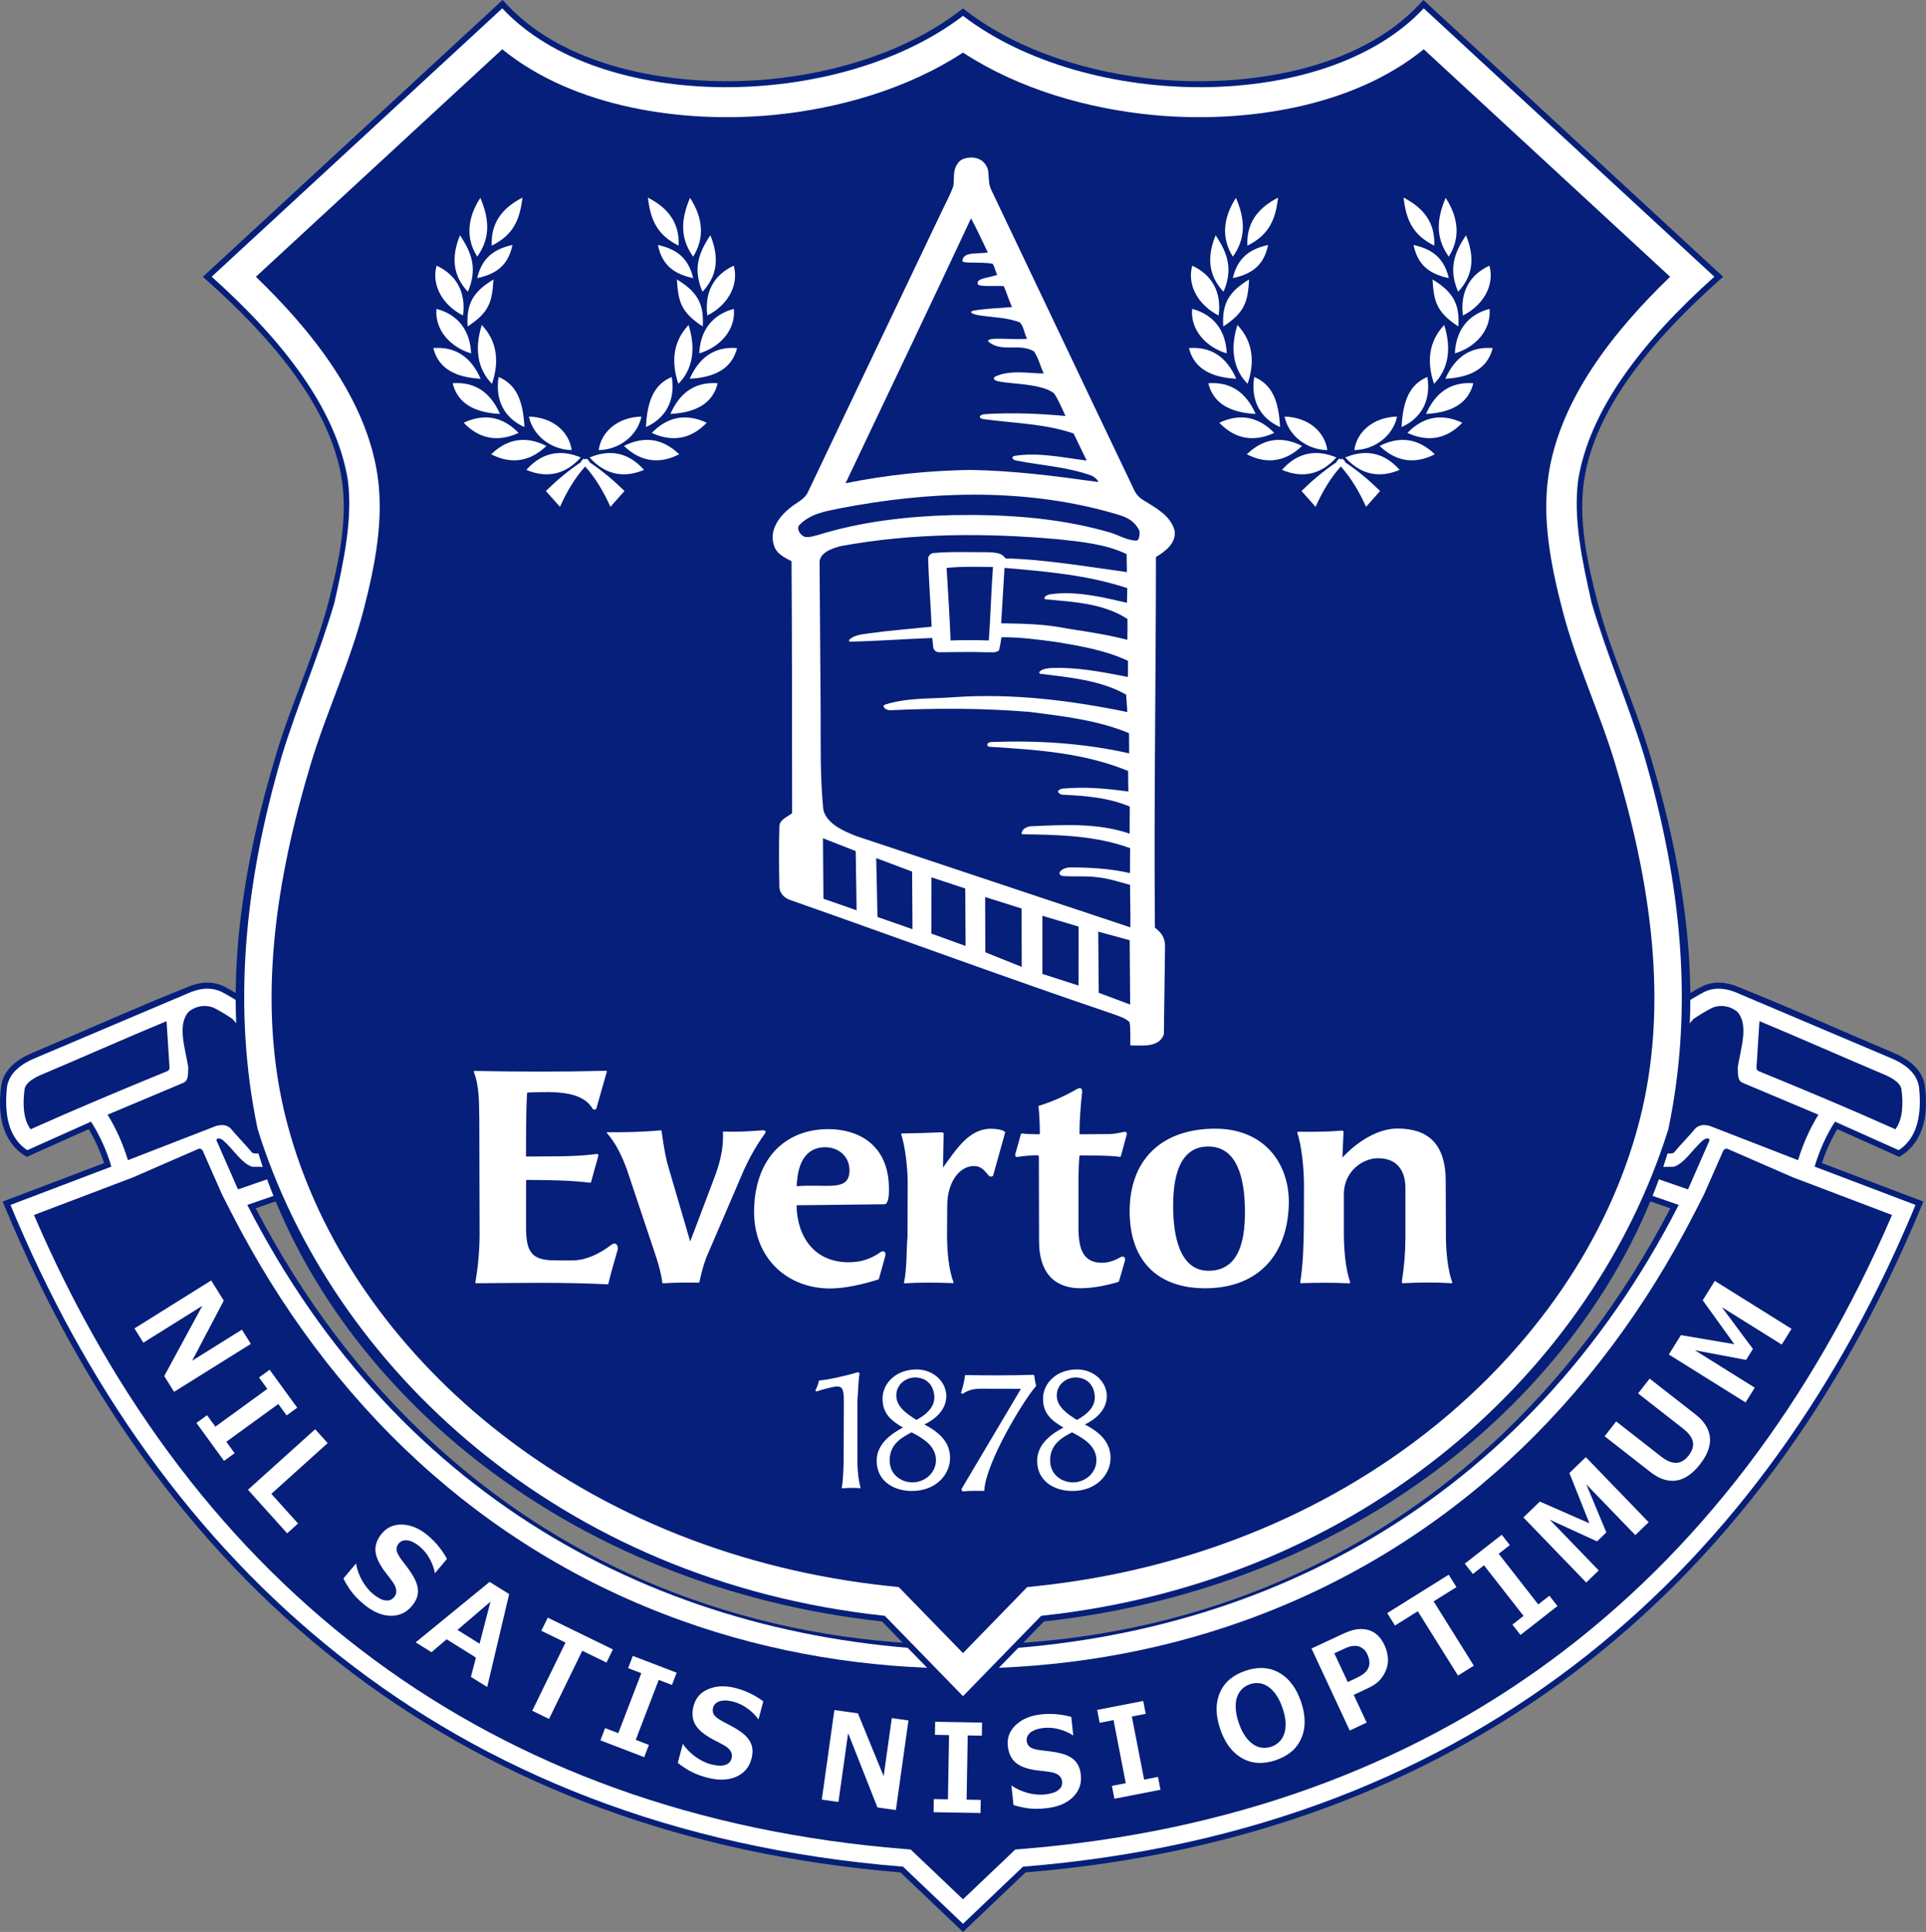 <?xml version="1.0" encoding="iso-8859-1"?>
<!-- Generator: Adobe Illustrator 16.0.0, SVG Export Plug-In . SVG Version: 6.00 Build 0)  -->
<!DOCTYPE svg PUBLIC "-//W3C//DTD SVG 1.1//EN" "http://www.w3.org/Graphics/SVG/1.1/DTD/svg11.dtd">
<svg version="1.1" id="Layer_1" xmlns="http://www.w3.org/2000/svg" xmlns:xlink="http://www.w3.org/1999/xlink" x="0px" y="0px"
	 width="461.649px" height="463.111px" viewBox="0 0 461.649 463.111" style="enable-background:new 0 0 461.649 463.111;"
	 xml:space="preserve">
<rect x="0" y="0" width="461.649" height="463.111" fill="#808080" stroke="none"/>
<g>
	<path style="fill-rule:evenodd;clip-rule:evenodd;fill:#051F7A;" d="M440.387,270.676c-1.528,2.568-2.749,5.289-3.681,8.129
		l24.303,9.23l-0.56,1.35c-38.883,93.771-111.854,151.03-214.631,159.455l-14.994,14.271l-14.994-14.271
		C113.055,440.415,40.083,383.155,1.2,289.385l-0.56-1.35l24.303-9.23c-0.931-2.84-2.152-5.561-3.68-8.129l-14.854,6.652L5.76,276.9
		c-5.545-3.656-6.276-10.374-5.501-16.457c0.523-4.105,3.956-6.561,7.511-8.063c12.545-5.305,24.966-10.906,37.621-15.949
		c2.779-1.107,5.731-1.291,8.439,0.103c1.904,0.98,3.762,2.111,5.521,3.335l0.127,0.089l0.105,0.114
		c12.16,13.197,11.973,27.493,13.851,44.204l0.126,1.128l-12.275,4.241c22.588,43.391,57.707,76.958,104.172,93.574
		c20.982,7.503,43.104,11.079,65.368,11.079s44.385-3.576,65.368-11.079c46.465-16.616,81.584-50.184,104.173-93.574l-12.275-4.241
		l0.127-1.128c1.878-16.711,1.69-31.007,13.851-44.204l0.104-0.114l0.128-0.089c1.758-1.224,3.616-2.354,5.521-3.335
		c2.708-1.394,5.66-1.21,8.438-0.103c12.655,5.043,25.076,10.645,37.622,15.949c3.555,1.503,6.987,3.958,7.51,8.063
		c0.775,6.083,0.044,12.801-5.501,16.457l-0.649,0.428L440.387,270.676L440.387,270.676z"/>
	<path style="fill-rule:evenodd;clip-rule:evenodd;fill:#FFFFFF;" d="M230.825,461.155l14.379-13.688
		c110.294-8.863,178.462-73.077,213.937-158.626l-24.184-9.186c1.132-3.841,2.743-7.441,4.875-10.781l15.277,6.842
		c3.799-2.505,5.701-7.214,4.875-15.095c-0.424-2.821-2.482-5.177-6.656-6.938c-12.531-5.312-25.062-10.625-37.594-15.938
		c-2.736-1.021-5.154-0.993-7.266,0.047c-1.764,0.947-3.644,2.043-5.359,3.237c-11.894,12.908-11.656,27.135-13.484,43.402
		l12.75,4.406c-36.732,71.799-101.441,105.148-171.55,106.875c-70.109-1.727-134.818-35.076-171.551-106.875l12.75-4.406
		c-1.828-16.268-1.591-30.494-13.484-43.402c-1.716-1.194-3.596-2.29-5.359-3.237c-2.111-1.04-4.53-1.068-7.266-0.047
		c-12.531,5.312-25.062,10.625-37.594,15.938c-4.173,1.761-6.232,4.116-6.656,6.938c-0.826,7.881,1.076,12.59,4.875,15.095
		l15.277-6.842c2.132,3.34,3.743,6.94,4.875,10.781l-24.184,9.186c35.474,85.549,103.642,149.763,213.936,158.626L230.825,461.155
		L230.825,461.155z"/>
	<path style="fill-rule:evenodd;clip-rule:evenodd;fill:#051F7A;" d="M405.923,244.256c-9.871,10.962-10.367,23.562-11.718,37.262
		c3.467,1.198,6.934,2.396,10.4,3.595c1.691-3.854,3.383-7.709,5.073-11.563c0.358-0.68-0.612-0.957-1.546-0.163
		c-2.375,2.062-4.469,5.576-6.938,6.302c-1.718,0.016-3.438,0.031-5.155,0.047c0.171-1.406,0.344-2.529,0.516-3.936
		c2.379,0.683,4.271,1.022,4.78,0.375c1.578-1.906,3.543-3.87,5.121-5.776c0.974-0.74,1.827-0.89,3.363-0.505
		c7.055,2.738,14.108,5.477,21.163,8.215c1.161-3.836,2.779-7.493,4.879-10.903c-6.04-2.541-12.08-5.082-18.12-7.624
		c-1.108-0.419-1.217-1.628-1.219-3.75c0.682-4.344,2.676-10.054,0.006-13.183c-1.409-1.354-3.938-1.982-6.113-1.073
		C408.872,242.369,407.361,243.276,405.923,244.256L405.923,244.256z M55.726,244.256c9.872,10.962,10.367,23.562,11.718,37.262
		c-3.467,1.198-6.934,2.396-10.4,3.595c-1.691-3.854-3.382-7.709-5.073-11.563c-0.358-0.68,0.612-0.957,1.546-0.163
		c2.375,2.062,4.469,5.576,6.938,6.302c1.719,0.016,3.438,0.031,5.156,0.047c-0.172-1.406-0.344-2.529-0.516-3.936
		c-2.379,0.683-4.272,1.022-4.781,0.375c-1.578-1.906-3.543-3.87-5.121-5.776c-0.974-0.74-1.828-0.89-3.364-0.505
		c-7.054,2.738-14.108,5.477-21.163,8.215c-1.161-3.836-2.779-7.493-4.879-10.903c6.04-2.541,12.08-5.082,18.12-7.624
		c1.108-0.419,1.216-1.628,1.219-3.75c-0.682-4.344-2.676-10.054-0.006-13.183c1.409-1.354,3.937-1.982,6.113-1.073
		C52.777,242.369,54.288,243.276,55.726,244.256L55.726,244.256z M7.333,270.703c-1.924-2.584-1.836-6.518-1.451-9.543
		c0.223-1.75,2.699-2.969,4.095-3.559c10-4.229,19.921-8.647,29.946-12.819c0.237,3.714,0.475,7.428,0.712,11.143
		c0.024,0.37-0.183,0.7-0.526,0.841C28.819,261.398,18.477,265.712,7.333,270.703L7.333,270.703z M53.26,286.42
		c0.743,1.452,1.486,2.905,2.229,4.357c23.217,45.381,59.714,80.491,108.06,97.779c21.595,7.723,44.362,11.41,67.276,11.41
		s45.681-3.688,67.276-11.41c48.346-17.288,84.843-52.398,108.06-97.779c0.743-1.452,1.486-2.905,2.229-4.357
		c1.55-3.517,3.101-7.033,4.651-10.549c0.188-0.428,0.689-0.623,1.117-0.437c5.202,2.266,10.404,4.532,15.606,6.798
		c7.914,3.006,15.829,6.012,23.743,9.019c-38.533,89.559-109.22,143.989-208.645,151.978c-0.5,0.041-1,0.081-1.5,0.121
		c-4.18,3.979-8.359,7.957-12.539,11.936c-4.18-3.979-8.359-7.957-12.539-11.936c-0.5-0.04-1-0.08-1.5-0.121
		C117.361,435.24,46.675,380.81,8.142,291.251c7.914-3.007,15.828-6.013,23.742-9.019c5.202-2.266,10.405-4.532,15.606-6.798
		c0.428-0.187,0.929,0.009,1.118,0.437C50.159,279.387,51.709,282.903,53.26,286.42L53.26,286.42z M454.316,270.703
		c1.924-2.584,1.836-6.518,1.45-9.543c-0.223-1.75-2.699-2.969-4.094-3.559c-10.001-4.229-19.922-8.647-29.946-12.819
		c-0.237,3.714-0.475,7.428-0.712,11.143c-0.023,0.37,0.183,0.7,0.525,0.841C432.83,261.398,443.173,265.712,454.316,270.703
		L454.316,270.703z"/>
	<path style="fill-rule:evenodd;clip-rule:evenodd;fill:#051F7A;" d="M250.226,388.687c-6.128,6.3-12.257,12.601-18.385,18.899
		l-1.016,1.045l-1.016-1.045c-6.128-6.299-12.257-12.6-18.385-18.899c-36.047-3.928-70.758-17.279-99.076-40.125
		c-24.593-19.842-43.956-46.738-51.965-77.544c-7.784-29.939-2.906-61.289,5.874-90.438c3.702-12.289,9.283-23.94,12.51-36.379
		c2.382-9.184,4.603-19.503,3.195-29.004c-2.768-18.674-18.666-35.709-32.168-47.809l-1.161-1.04l1.145-1.057
		c23.218-21.445,46.437-42.89,69.656-64.334L120.468,0l0.962,1.03c15.001,16.07,42.081,19.932,62.923,17.969
		c15.824-1.49,32.853-6.579,45.611-16.325l0.86-0.657l0.86,0.657C244.443,12.42,261.473,17.509,277.296,19
		c20.843,1.962,47.922-1.899,62.923-17.969L341.181,0l1.036,0.957c23.219,21.445,46.438,42.89,69.656,64.334l1.145,1.057l-1.16,1.04
		c-13.503,12.099-29.401,29.135-32.169,47.809c-1.408,9.5,0.812,19.82,3.194,29.004c3.228,12.439,8.809,24.091,12.51,36.379
		c8.78,29.149,13.658,60.499,5.874,90.438c-8.01,30.806-27.372,57.702-51.965,77.544
		C320.984,371.407,286.273,384.759,250.226,388.687L250.226,388.687z"/>
	<path style="fill-rule:evenodd;clip-rule:evenodd;fill:#FFFFFF;" d="M230.825,3.801c29.896,22.837,86.941,23.36,110.43-1.803
		c23.219,21.445,46.438,42.89,69.656,64.334c-17.328,15.527-29.86,31.863-32.625,48.656c-1.218,9.235,0.865,19.097,3.226,29.568
		c3.659,12.449,8.748,24.171,12.523,36.432c9.127,30.99,11.921,60.745,5.86,89.673c-17.719,56.832-72.217,108.354-150.329,116.672
		c-6.247,6.422-12.494,12.844-18.742,19.266c-6.248-6.422-12.494-12.844-18.742-19.266c-78.112-8.318-132.61-59.84-150.329-116.672
		c-6.061-28.928-3.267-58.683,5.859-89.673c3.776-12.261,8.865-23.983,12.524-36.432c2.36-10.471,4.443-20.333,3.225-29.568
		c-2.764-16.793-15.296-33.129-32.625-48.656c23.218-21.445,46.438-42.89,69.656-64.334
		C143.884,27.161,200.928,26.638,230.825,3.801L230.825,3.801z"/>
	<path style="fill-rule:evenodd;clip-rule:evenodd;fill:#051F7A;" d="M230.825,12.61c-13.407,8.758-29.954,13.49-45.664,14.969
		c-21.381,2.013-47.442-1.656-64.778-15.77C100.7,29.988,81.017,48.167,61.334,66.346c13.403,12.926,26.431,29.239,29.15,47.586
		c1.602,10.803-0.669,21.989-3.377,32.431c-3.272,12.613-8.862,24.294-12.6,36.701c-8.308,27.58-13.157,57.432-5.785,85.784
		c7.542,29.006,25.89,54.332,49.036,73.006c27.159,21.912,60.508,34.637,95.086,38.318l2.585,0.275l1.813,1.864
		c4.527,4.653,9.054,9.307,13.581,13.96c4.527-4.653,9.054-9.307,13.581-13.96l1.813-1.864l2.585-0.275
		c34.579-3.682,67.929-16.406,95.087-38.318c23.146-18.674,41.494-44,49.036-73.006c7.372-28.352,2.522-58.204-5.785-85.784
		c-3.737-12.407-9.328-24.088-12.6-36.701c-2.709-10.442-4.979-21.628-3.378-32.431c2.72-18.348,15.748-34.66,29.15-47.586
		c-19.683-18.179-39.365-36.358-59.048-54.537c-17.337,14.114-43.396,17.783-64.778,15.77
		C260.778,26.1,244.231,21.368,230.825,12.61L230.825,12.61z"/>
	<path style="fill-rule:evenodd;clip-rule:evenodd;fill:#FFFFFF;" d="M322.463,110.666l-0.101,0.103
		c3.204,2.128,5.934,4.478,8.444,6.929c-1.125,1.266-2.25,2.531-3.375,3.797c-1.551-3.45-3.429-6.743-6.047-9.682
		c-2.618,2.939-4.495,6.232-6.047,9.682c-1.125-1.266-2.25-2.531-3.375-3.797c2.511-2.452,5.241-4.801,8.444-6.929l-0.101-0.103
		c0.242-0.25,0.484-0.5,0.727-0.75l0.352,0.22l0.352-0.22C321.979,110.166,322.221,110.416,322.463,110.666L322.463,110.666z
		 M141.343,110.666l-0.101,0.103c3.204,2.128,5.934,4.478,8.445,6.929c-1.125,1.266-2.25,2.531-3.375,3.797
		c-1.552-3.45-3.429-6.743-6.047-9.682c-2.618,2.939-4.496,6.232-6.047,9.682c-1.125-1.266-2.25-2.531-3.375-3.797
		c2.511-2.452,5.241-4.801,8.445-6.929l-0.101-0.103c0.242-0.25,0.485-0.5,0.727-0.75l0.352,0.22l0.352-0.22
		C140.858,110.166,141.101,110.416,141.343,110.666L141.343,110.666z M114.391,61.521c3.326-4.658,2.802-9.251,0.74-14.095
		C112.03,52.208,111.568,57.083,114.391,61.521L114.391,61.521z M117.87,58.889c5.243-2.61,6.742-6.288,7.356-11.517
		C120.161,49.983,117.622,53.635,117.87,58.889L117.87,58.889z M114.378,66.668c5.196-1.086,7.543-3.615,8.457-7.949
		C118.903,59.621,115.616,61.372,114.378,66.668L114.378,66.668z M112.147,69.937c2.29-5.391,1.04-9.161-1.89-13.535
		C108.103,61.679,108.546,66.104,112.147,69.937L112.147,69.937z M110.987,75.626c-4.629-2.315-7.668-7.028-6.343-11.942
		C109.472,65.91,111.697,70.113,110.987,75.626L110.987,75.626z M112.086,78.259c5.288-3.452,5.865-6.001,6.199-11.268
		C113.402,69.93,111.731,72.831,112.086,78.259L112.086,78.259z M112.924,84.713c-4.958-1.484-8.763-5.604-8.302-10.673
		C109.761,75.403,112.676,79.161,112.924,84.713L112.924,84.713z M115.482,77.901c-1.831,5.8-0.958,10.654,2.438,14.109
		C119.711,86.727,119.208,81.866,115.482,77.901L115.482,77.901z M115.202,90.792c-5.978-0.314-10.116-2.42-11.344-7.359
		C109.159,83.035,112.9,85.564,115.202,90.792L115.202,90.792z M119.842,99.229c-5.978-0.314-10.116-2.42-11.344-7.359
		C113.8,91.473,117.541,94.002,119.842,99.229L119.842,99.229z M119.512,90.37c-0.895,5.586,1.411,9.883,6.188,12
		C125.397,96.28,123.885,92.178,119.512,90.37L119.512,90.37z M137.031,107.901c-4.988-0.108-9.289-3.476-10.254-8.04
		C132.503,100.012,136.423,103.5,137.031,107.901L137.031,107.901z M124.302,103.775c-3.583-3.689-7.933-4.873-13.167-2.437
		C114.848,105.209,119.288,106.082,124.302,103.775L124.302,103.775z M130.971,106.9c-4.592-2.316-9.089-2.013-13.24,2
		C122.505,111.345,126.986,110.719,130.971,106.9L130.971,106.9z M139.21,109.659c-4.751-1.969-9.213-1.333-13.055,2.977
		C131.098,114.72,135.52,113.762,139.21,109.659L139.21,109.659z M166.138,61.521c-3.326-4.658-2.802-9.251-0.74-14.095
		C168.499,52.208,168.96,57.083,166.138,61.521L166.138,61.521z M162.659,58.889c-5.243-2.61-6.742-6.288-7.356-11.517
		C160.368,49.983,162.907,53.635,162.659,58.889L162.659,58.889z M166.15,66.668c-5.196-1.086-7.544-3.615-8.457-7.949
		C161.626,59.621,164.912,61.372,166.15,66.668L166.15,66.668z M168.381,69.937c-2.29-5.391-1.039-9.161,1.891-13.535
		C172.426,61.679,171.983,66.104,168.381,69.937L168.381,69.937z M169.542,75.626c4.629-2.315,7.668-7.028,6.343-11.942
		C171.057,65.91,168.831,70.113,169.542,75.626L169.542,75.626z M168.442,78.259c-5.288-3.452-5.865-6.001-6.199-11.268
		C167.126,69.93,168.797,72.831,168.442,78.259L168.442,78.259z M167.604,84.713c4.958-1.484,8.763-5.604,8.302-10.673
		C170.768,75.403,167.853,79.161,167.604,84.713L167.604,84.713z M165.046,77.901c1.831,5.8,0.958,10.654-2.438,14.109
		C160.818,86.727,161.321,81.866,165.046,77.901L165.046,77.901z M165.327,90.792c5.978-0.314,10.116-2.42,11.344-7.359
		C171.369,83.035,167.628,85.564,165.327,90.792L165.327,90.792z M160.687,99.229c5.978-0.314,10.116-2.42,11.344-7.359
		C166.729,91.473,162.988,94.002,160.687,99.229L160.687,99.229z M161.017,90.37c0.895,5.586-1.411,9.883-6.188,12
		C155.131,96.28,156.644,92.178,161.017,90.37L161.017,90.37z M143.498,107.901c4.988-0.108,9.289-3.476,10.254-8.04
		C148.025,100.012,144.106,103.5,143.498,107.901L143.498,107.901z M156.227,103.775c3.583-3.689,7.933-4.873,13.167-2.437
		C165.681,105.209,161.241,106.082,156.227,103.775L156.227,103.775z M149.557,106.9c4.592-2.316,9.09-2.013,13.24,2
		C158.023,111.345,153.542,110.719,149.557,106.9L149.557,106.9z M141.318,109.659c4.751-1.969,9.213-1.333,13.055,2.977
		C149.431,114.72,145.009,113.762,141.318,109.659L141.318,109.659z M295.512,61.521c3.326-4.658,2.802-9.251,0.74-14.095
		C293.15,52.208,292.689,57.083,295.512,61.521L295.512,61.521z M298.99,58.889c5.242-2.61,6.742-6.288,7.356-11.517
		C301.281,49.983,298.742,53.635,298.99,58.889L298.99,58.889z M295.499,66.668c5.195-1.086,7.544-3.615,8.457-7.949
		C300.023,59.621,296.737,61.372,295.499,66.668L295.499,66.668z M293.269,69.937c2.289-5.391,1.039-9.161-1.891-13.535
		C289.224,61.679,289.666,66.104,293.269,69.937L293.269,69.937z M292.107,75.626c-4.629-2.315-7.668-7.028-6.342-11.942
		C290.593,65.91,292.818,70.113,292.107,75.626L292.107,75.626z M293.207,78.259c5.288-3.452,5.864-6.001,6.198-11.268
		C294.523,69.93,292.852,72.831,293.207,78.259L293.207,78.259z M294.045,84.713c-4.958-1.484-8.763-5.604-8.302-10.673
		C290.882,75.403,293.796,79.161,294.045,84.713L294.045,84.713z M296.603,77.901c-1.831,5.8-0.957,10.654,2.438,14.109
		C300.831,86.727,300.328,81.866,296.603,77.901L296.603,77.901z M296.322,90.792c-5.978-0.314-10.116-2.42-11.344-7.359
		C290.28,83.035,294.021,85.564,296.322,90.792L296.322,90.792z M300.963,99.229c-5.978-0.314-10.116-2.42-11.344-7.359
		C294.921,91.473,298.661,94.002,300.963,99.229L300.963,99.229z M300.633,90.37c-0.896,5.586,1.411,9.883,6.188,12
		C306.519,96.28,305.005,92.178,300.633,90.37L300.633,90.37z M318.152,107.901c-4.989-0.108-9.289-3.476-10.255-8.04
		C313.624,100.012,317.544,103.5,318.152,107.901L318.152,107.901z M305.422,103.775c-3.583-3.689-7.933-4.873-13.166-2.437
		C295.969,105.209,300.408,106.082,305.422,103.775L305.422,103.775z M312.092,106.9c-4.592-2.316-9.09-2.013-13.24,2
		C303.626,111.345,308.106,110.719,312.092,106.9L312.092,106.9z M320.331,109.659c-4.751-1.969-9.214-1.333-13.055,2.977
		C312.219,114.72,316.641,113.762,320.331,109.659L320.331,109.659z M347.258,61.521c-3.326-4.658-2.802-9.251-0.74-14.095
		C349.619,52.208,350.081,57.083,347.258,61.521L347.258,61.521z M343.78,58.889c-5.243-2.61-6.743-6.288-7.357-11.517
		C341.488,49.983,344.027,53.635,343.78,58.889L343.78,58.889z M347.271,66.668c-5.196-1.086-7.544-3.615-8.457-7.949
		C342.746,59.621,346.033,61.372,347.271,66.668L347.271,66.668z M349.502,69.937c-2.29-5.391-1.04-9.161,1.89-13.535
		C353.546,61.679,353.104,66.104,349.502,69.937L349.502,69.937z M350.662,75.626c4.629-2.315,7.668-7.028,6.343-11.942
		C352.177,65.91,349.952,70.113,350.662,75.626L350.662,75.626z M349.562,78.259c-5.288-3.452-5.864-6.001-6.198-11.268
		C348.247,69.93,349.918,72.831,349.562,78.259L349.562,78.259z M348.726,84.713c4.957-1.484,8.762-5.604,8.302-10.673
		C351.889,75.403,348.974,79.161,348.726,84.713L348.726,84.713z M346.167,77.901c1.831,5.8,0.958,10.654-2.438,14.109
		C341.938,86.727,342.441,81.866,346.167,77.901L346.167,77.901z M346.447,90.792c5.978-0.314,10.116-2.42,11.344-7.359
		C352.49,83.035,348.749,85.564,346.447,90.792L346.447,90.792z M341.807,99.229c5.978-0.314,10.116-2.42,11.344-7.359
		C347.85,91.473,344.108,94.002,341.807,99.229L341.807,99.229z M342.137,90.37c0.896,5.586-1.411,9.883-6.188,12
		C336.252,96.28,337.765,92.178,342.137,90.37L342.137,90.37z M324.618,107.901c4.988-0.108,9.288-3.476,10.254-8.04
		C329.146,100.012,325.227,103.5,324.618,107.901L324.618,107.901z M337.348,103.775c3.583-3.689,7.933-4.873,13.166-2.437
		C346.802,105.209,342.361,106.082,337.348,103.775L337.348,103.775z M330.678,106.9c4.592-2.316,9.09-2.013,13.24,2
		C339.145,111.345,334.663,110.719,330.678,106.9L330.678,106.9z M322.438,109.659c4.751-1.969,9.214-1.333,13.056,2.977
		C330.552,114.72,326.129,113.762,322.438,109.659L322.438,109.659z"/>
	<path style="fill-rule:evenodd;clip-rule:evenodd;fill:#FFFFFF;" d="M229.474,39.322c0.713-1.266,2.112-1.535,3.504-1.566
		c1.872,0.096,3.141,1.042,3.763,2.682c0.395,1.565,0.075,3.258,0.713,4.771c11.48,24.034,22.919,48.245,34.409,72.273
		c0.49,1.025,1.17,1.782,2.137,2.378c3.054,1.886,6.558,3.715,7.534,7.287c0.485,2.98-2.177,5.018-4.46,6.374
		c-0.016,29.612-0.501,59.232-0.251,88.852c1.039,0.801,2.448,2.005,2.428,4.458l-0.28,21.108c-1.139,3.273-5.28,2.629-8.033,2.674
		c-0.038-1.782,0.099-3.855-0.197-5.608c-1.085-1.026-2.58-1.423-3.945-1.933c-25.063-8.484-48.733-17.234-77.259-27.283
		c-1.51-0.449-2.792-1.737-2.731-3.377c-0.099-4.741-0.121-9.489,0-14.222c-0.03-1.723,1.927-2.344,3.057-3.258
		c-0.023-20.138-0.008-40.277-0.137-60.415c-1.722-0.869-3.732-1.835-4.233-3.872c-1.16-3.438,1.207-6.815,3.839-8.852
		c1.411-1.273,3.451-1.978,4.293-3.774c10.688-22.423,21.354-44.86,32.072-67.275c0.964-2.06,2.094-4.052,2.83-6.208
		C228.738,42.79,228.375,40.85,229.474,39.322L229.474,39.322z M202.674,115.839c10.051-21.157,20.155-42.292,30.077-63.508
		c1.449,2.674,2.685,5.46,4.028,8.186c-2.337,0.419-5.891-0.256-6.075,1.946c-0.4,0.845,4.588,0.203,7.22,0.772
		c0.524,0.749,0.658,1.849,1.112,2.643c-1.714,0.644-4.888,0.806-4.692,2c-0.421,1.015,4.157,0.562,6.258,0.704
		c0.721,1.61,1.209,3.425,1.968,5.012c-3.486,0.358-5.873,0.275-9.34,0.896c-1.096,0.317-0.142,0.877,1.707,1.131
		c3.429,0.517,6.151,0.442,9.443,1.625c1.017,0.899,1.156,2.812,1.801,3.966c-3.368,0.332-9.708-0.574-9.317,0.616
		c3.021,2.799,7.364,0.317,10.968,2.391c1.062,1.52,1.543,3.648,2.347,5.303c-3.125,0.045-8.006-0.99-11.699,0.771
		c-2.209,2.19,10.415,0.801,14.2,4.044c1.122,1.677,1.843,3.572,2.716,5.377c-6.555-0.591-12.812-0.843-19.396-0.431
		c-1.334,0.159-1.58,0.974-0.312,1.18c7.236,1.003,14.671,1.063,21.649,3.453c1.047,2.157,2.086,4.321,3.133,6.485
		c-5.72-0.719-11.538-2.038-17.318-1.117c-0.853,0.272-0.512,0.923,0.44,1.124c6.091,1.183,12.372,1.506,18.229,3.678
		c0.821,0.49,1.273,0.973,1.472,1.468c-10.188-1.423-20.429-2.749-30.729-2.906C222.525,112.806,212.505,113.839,202.674,115.839
		L202.674,115.839z M263.237,223.324l7.541,2.06l0.113,15.42l-7.532-2.816L263.237,223.324L263.237,223.324z M249.856,219.527
		l8.678,2.591l-0.022,14.132l-8.663-2.794L249.856,219.527L249.856,219.527z M236.134,215.026l8.731,2.763l0.038,13.99l-8.731-3.505
		L236.134,215.026L236.134,215.026z M223.269,210.3l8.094,2.689l0.083,13.765l-8.2-2.958L223.269,210.3L223.269,210.3z
		 M210.024,205.702l8.602,3.228l0.091,13.81l-8.39-2.928L210.024,205.702L210.024,205.702z M197.258,200.938l7.851,3.078
		l0.212,14.192l-7.95-2.771L197.258,200.938L197.258,200.938z M240.776,136.134c9.922,0.854,19.936,1.701,29.425,4.854
		c-0.03,1.161-0.053,2.329-0.076,3.497c-6.022-1.363-12.296-2.92-18.479-2.014c-1.219,0.25-1.692,1.069-0.993,1.198
		c6.698,0.622,13.79,0.936,19.594,4.71c0.016,1.663,0,3.325-0.03,4.988c-4.65-1.191-9.398-1.925-14.14-2.651
		c-5.606-1.113-10.101-1.207-16.104-1.303L240.776,136.134L240.776,136.134z M226.895,136.135c3.694-0.375,7.411-0.262,11.113-0.217
		c-0.44,5.864-0.569,11.743-1.001,17.607c-3.05-0.09-6.106-0.12-9.156,0.007C227.616,147.728,227.251,141.931,226.895,136.135
		L226.895,136.135z M201.589,130.899c17.166-3.167,34.802-3.167,52.151-1.625c5.53,0.622,11.228,1.116,16.302,3.55
		c0.016,1.25,0.038,3.068,0.068,4.319c-8.822-1.213-20.151-3.121-29.072-3.278c-0.878-1.141-1.58-1.342-3.91-1.49
		c-4.448,0.007-8.922-0.19-13.363,0.19c-0.75,0.064-1.318,0.702-1.296,1.455c0.162,5.308,0.601,10.89,0.846,16.201
		c-5.029,0.531-10.036,0.907-15.042,1.596c-1.626,0.273-3.479,0.339-4.686,1.53c-0.084,0.083-0.108,0.203-0.062,0.312
		c0.046,0.109,0.149,0.175,0.268,0.172c6.563-0.176,13.1-0.646,19.666-0.9c0.063,0.789,0.139,1.464,0.223,2.173
		c0.085,0.716,0.685,1.249,1.406,1.25c3.759,0.002,7.513-0.141,11.273,0.001c1.024-0.09,2.254,0.3,3.103-0.465
		c0.243-1.033,0.433-2.082,0.577-3.137c4.392-0.023,8.762,0.539,13.1,1.138c5.872,0.966,11.827,1.985,17.242,4.531
		c-0.007,1.281-0.022,2.569-0.037,3.857c-6.213-1.206-12.39-2.456-18.776-2.119c-1.199,0.176-1.866,0.296-2.403,0.885
		c-0.072,0.08-0.094,0.187-0.057,0.289c0.038,0.102,0.123,0.17,0.23,0.183c6.867,0.865,14.473,1.5,20.585,5.004l0.295,4.167
		c-13.729-2.816-27.434-4.516-41.489-3.572c-5.795,0.457-11.062,0.042-16.652,1.81c-0.677,0.282-0.084,1.208,1.168,1.333
		c11.47-0.531,22.251-0.529,33.697,0.407c8.026,1.049,16.165,1.963,23.675,5.086c0.016,1.61,0.03,3.228,0.03,4.838
		c-10.862-2.457-21.975-3.137-33.118-2.717c-1.251,0.176-1.069,1.185-0.152,1.159c11.227,0.696,22.527,1.446,33.025,5.782
		c0,1.64,0.03,3.28,0.061,4.928c-5.529-0.749-10.293-1.198-15.868-0.689c-1.483,0.396-1.133,1.105-0.046,1.438
		c5.712,0.292,10.918,0.652,16.243,2.847c-0.015,2.165-0.03,4.329-0.03,6.5c-7.654-2.636-15.869-2.105-23.85-1.761
		c-1.455,0.296-1.831,0.896-2.036,1.545c-0.027,0.088-0.013,0.176,0.041,0.251c0.055,0.075,0.134,0.116,0.227,0.117
		c8.683,0.106,17.502,0.323,25.732,3.322c-0.008,1.992-0.016,3.992-0.031,5.984c-4.627-1.071-9.353-1.342-14.116-1.373
		c-2.42,0.005-3.691,1.691-2.007,2.07c3.118,0.219,5.2-0.098,8.303,0.292c2.686,0.277,5.249,1.146,7.844,1.834
		c-0.016,3.048,0.139,7.127,0.063,10.184l-65.859-21.941c-2.708-1.109-6.854-2.784-7.722-6.215
		c-0.82-8.358-0.602-15.279-0.647-23.674c-0.114-11.736-0.152-23.471-0.25-35.207C196.112,132.532,199.442,131.431,201.589,130.899
		L201.589,130.899z M201.422,121.838c21.005-4.06,43.048-4.876,63.848,0.749c3.254,0.989,6.172,1.3,7.817,4.587
		c0.171,0.762,0.03,2.299-0.664,2.423c-2.427-0.03-4.506-1.505-6.805-2.082c-12.175-3.475-24.972-4.269-37.586-4.029
		c-10.81,0.307-21.68,1.558-32.019,4.778c-1.009,0.247-2.041,0.606-3.087,0.441c-1.216-0.469-2.053-1.936-1.334-2.846
		C194.323,123.081,197.781,122.594,201.422,121.838L201.422,121.838z"/>
	<path style="fill-rule:evenodd;clip-rule:evenodd;fill:#FFFFFF;" d="M113.565,256.934c1.417,3.699,1.227,7.635,1.322,11.449
		l0.07,27.714c-0.031,3.945-0.388,7.678-1.017,11.347c-0.025,0.12,0.051,0.166,0.121,0.165c10.592-0.057,21.047-0.293,31.618,0.269
		c0.115,0.011,0.134-0.076,0.15-0.153c0.547-2.529,1.492-5.46,2.197-8.042c0.261-0.927-0.283-2.221-1.585-1.218
		c-2.666,2.041-5.928,3.646-9.238,3.677l-4.096-0.011c-5.94-0.011-7.038-2.139-7.014-8.343l0.006-10.778
		c0.002-0.136,0.145-0.165,0.254-0.165c5.144,0.024,10.086,0.07,15.183,0.673c0.09,0.011,0.109-0.046,0.122-0.093
		c0.574-2.146,1.136-4.115,1.717-6.184c0.152-0.406,0.023-0.709-0.517-0.598c-5.416,0.716-11.122,0.512-16.675,0.596
		c-0.062,0-0.105-0.087-0.105-0.116c0.048-5.019-0.036-9.989,0.255-15.007c0.015-0.164,0.05-0.229,0.24-0.224
		c6.564-0.269,12.904-0.344,15.402,3.776c0.273,0.52,0.875,0.334,0.982,0.021c0.847-2.984,1.653-5.826,2.5-8.811
		c0.024-0.08-0.07-0.2-0.195-0.195c-10.433,0.265-20.958,0.229-31.437,0.034C113.608,256.71,113.516,256.787,113.565,256.934
		L113.565,256.934z M310.979,271.615c-0.069-0.199-0.012-0.323,0.206-0.322c3.498,0.045,7.046,0.025,10.457-0.265
		c0.196-0.021,0.401,0.097,0.391,0.322c-0.092,2.14-0.202,4.691-0.265,6.136c3.612-3.93,8.648-6.993,13.249-6.963
		c7.102,0.046,11.582,3.447,11.513,12.892c0.016,4.244,0.031,8.487,0.047,12.731c-0.008,4.006,0.49,8.426,1.493,11.191
		c0.085,0.236-0.044,0.273-0.229,0.264c-3.749-0.235-7.637-0.207-11.489,0c-0.285,0.024-0.383-0.13-0.346-0.333
		c0.586-3.688,0.861-7.192,0.861-10.824l-0.001-11.468c0.062-2.903-0.934-7.334-6.572-7.331c-3.692,0.003-8.074,3.11-8.182,8.457
		v9.697c0.039,4.018,0.398,8.311,1.494,11.502c0.082,0.256-0.095,0.353-0.322,0.321c-3.847-0.182-7.58-0.157-11.335-0.028
		c-0.244,0.013-0.34-0.06-0.291-0.262c0.701-4.362,0.807-8.984,0.863-13.43l0.034-9.554
		C312.566,280.196,312.025,274.814,310.979,271.615L310.979,271.615z M290.485,270.566c-12.739,0.366-19.644,8-19.717,19.625
		c-0.074,11.722,6.449,18.917,18.843,18.614c11.823-0.29,18.977-7.805,19.304-20.085
		C309.174,279.041,303.079,270.205,290.485,270.566L290.485,270.566z M289.288,274.839c7.599-0.252,8.974,8.397,9.101,14.615
		c0.137,6.722-0.814,15.104-8.641,15.167c-7.043,0.058-8.534-8.509-8.549-15.259C281.188,284.706,281.621,275.094,289.288,274.839
		L289.288,274.839z M248.981,265.09c-0.104,0.043-0.067,0.11-0.043,0.215c0.206,2.118,0.287,4.248,0.31,6.354
		c-0.002,0.092-0.026,0.246-0.166,0.24c-1.387-0.046-2.717,0.013-4.108-0.194c-0.12-0.009-0.245,0.055-0.276,0.161l-1.321,4.722
		c-0.142,0.641,0.096,0.843,0.712,0.713c1.535-0.227,3.163-0.36,4.573-0.368c0.277-0.035,0.345,0.148,0.345,0.368l0.046,20.017
		c-0.046,8.518,4.389,11.592,10.203,11.49c2.887-0.051,5.855-0.647,8.663-1.471c0.155-0.05,0.241-0.1,0.311-0.254l1.401-4.837
		c0.28-0.819-0.429-1.248-0.988-0.907c-1.084,0.628-2.765,1.366-4.492,1.367c-4.41,0.003-5.623-3.109-5.643-8.215v-12.547
		c0.012-1.518,0.151-4.279,0.203-4.776c0.004-0.117,0.097-0.188,0.269-0.188c3.136,0.047,6.354-0.065,9.479,0.333
		c0.097,0.011,0.174-0.062,0.2-0.144l1.355-4.982c0.192-0.546,0.085-1.052-0.77-0.827c-1.141,0.269-2.374,0.502-3.562,0.494
		l-6.803,0.046c-0.102-0.006-0.131-0.106-0.129-0.201c-0.01-3.185,0.282-6.605,0.623-9.853c0.096-1.027-0.417-1.261-1.333-0.735
		C255.465,262.631,252.128,264.123,248.981,265.09L248.981,265.09z M216.211,271.709c-0.185,0.002-0.233,0.106-0.195,0.241
		c0.862,2.451,1.632,8.166,1.551,12.249l-0.046,12.225c-0.288,3.635-0.144,7.782-0.834,11.015c-0.025,0.124,0.012,0.204,0.167,0.188
		c3.779-0.239,7.626-0.191,11.526-0.046c0.091,0.002,0.248-0.002,0.178-0.184c-1.164-3.118-1.501-7.062-1.562-11.008l0.046-7.309
		c0-5.897,3.08-9.634,6.48-9.56c1.67,0.037,2.39,1.021,3.425,2.24c0.344,0.405,0.979,0.376,1.126-0.057l2.821-10.112
		c0.094-0.213-0.014-0.284-0.27-0.442c-0.701-0.407-1.93-0.572-3.148-0.568c-5.241,0.017-8.222,4.892-11.444,9.284
		c0.049-2.747,0.1-5.493,0.149-8.239c-0.108-0.068-0.215-0.138-0.322-0.206C222.644,271.568,219.45,271.665,216.211,271.709
		L216.211,271.709z M191.103,288.915c-0.101-0.003-0.164,0.02-0.167,0.104c0.13,7.575,4.388,13.594,12.516,13.56
		c2.781-0.012,5.193-0.697,7.652-2.459c0.547-0.383,1.348-0.128,1.103,0.907l-1.527,5.516c-0.026,0.094-0.132,0.162-0.23,0.195
		c-3.625,1.131-7.805,2.096-11.329,2.125c-10.214,0.086-18.78-7.129-18.361-19.304c0.424-12.304,7.821-18.891,17.788-18.89
		c7.142,0.001,14.456,3.708,14.523,14.11c0.008,1.275,0.02,3.103-0.712,3.757c-0.136,0.139-0.326,0.154-0.545,0.149L191.103,288.915
		L191.103,288.915z M190.956,284.355c0.19-4.527,1.487-9.307,6.894-9.353c3.456,0.083,5.764,2.421,5.768,5.538
		C203.625,285.788,198.243,283.758,190.956,284.355L190.956,284.355z M145.48,271.409c-0.073,0.001-0.106,0.087-0.052,0.135
		c2.327,2.664,3.7,5.752,4.81,8.715c2.359,7.062,4.718,14.124,7.078,21.187c0.63,1.988,1.203,4.064,1.425,5.964
		c0.009,0.147,0.098,0.231,0.241,0.218c2.72-0.196,5.646-0.198,8.435-0.16c0.09,0.008,0.218-0.033,0.229-0.132
		c0.431-2.046,0.914-3.925,1.667-5.93l8.744-20.349c1.351-3.119,3.183-6.411,5.097-9.049c0.54-0.608,0.597-1.194-0.69-1.034
		c-2.985,0.232-5.948,0.396-8.888,0.282c-0.237-0.014-0.32,0.076-0.299,0.219c0.215,3.914-0.812,7.644-2.183,11.19l-5.653,14.937
		l-5.515-18.844c-0.597-2.477-0.973-4.924-1.333-7.537c-0.022-0.118-0.017-0.282-0.255-0.262
		C154.138,271.359,149.783,271.446,145.48,271.409L145.48,271.409z"/>
	<path style="fill-rule:evenodd;clip-rule:evenodd;fill:#FFFFFF;" d="M196.565,330.881c-0.141,0.006-0.275,0.055-0.314,0.229
		c-0.134,0.733-0.415,1.406-0.762,2.1c-0.121,0.216,0.144,0.388,0.337,0.323c1.124-0.425,4.094-1.212,4.875-1.171
		c0.986,0.053,1.576,0.374,1.563,3.304l-0.045,15.055c-0.114,2.056-0.117,4.192-0.467,5.936c-0.009,0.067,0.021,0.117,0.124,0.107
		c1.461-0.103,2.83-0.143,4.291-0.017c0.065,0.014,0.125-0.021,0.092-0.111c-0.424-1.606-0.681-3.527-0.746-5.924l0.007-14.983
		c0.186-2.132,0.164-4.27,0.493-6.387c0.05-0.28-0.231-0.426-0.538-0.356C203.41,329.65,197.864,330.901,196.565,330.881
		L196.565,330.881z M250.007,335.216c0.026-3.565,3.117-6.863,7.996-6.941c4.284-0.068,7.351,3.084,7.29,6.5
		c-0.063,3.593-3.344,5.82-5.272,6.682c3.594,1.878,6.132,4.227,6.17,7.94c0.041,4.034-3.4,8.133-9.392,8.005
		c-4.482-0.095-8.221-2.618-8.197-7.258c0.018-3.455,2.533-5.97,6.298-7.93C252.205,340.609,249.979,338.964,250.007,335.216
		L250.007,335.216z M256.953,343.354c2.862,1.468,5.891,3.321,5.853,6.742c-0.032,2.929-2.612,5.285-5.736,5.248
		c-2.287-0.027-5.426-1.596-5.357-5.422C251.778,346.097,254.698,344.546,256.953,343.354L256.953,343.354z M258.12,340.378
		c2.756-1.446,4.302-3.321,4.3-5.352c-0.002-2.569-1.571-4.861-4.696-4.824c-2.287,0.027-4.528,1.852-4.419,4.482
		C253.415,337.316,255.844,338.93,258.12,340.378L258.12,340.378z M211.543,335.216c0.026-3.565,3.117-6.863,7.996-6.941
		c4.284-0.068,7.351,3.084,7.29,6.5c-0.064,3.593-3.345,5.82-5.273,6.682c3.594,1.878,6.132,4.227,6.17,7.94
		c0.041,4.034-3.4,8.133-9.392,8.005c-4.482-0.095-8.221-2.618-8.197-7.258c0.018-3.455,2.534-5.97,6.298-7.93
		C213.741,340.609,211.515,338.964,211.543,335.216L211.543,335.216z M218.489,343.354c2.862,1.468,5.891,3.321,5.853,6.742
		c-0.033,2.929-2.613,5.285-5.737,5.248c-2.287-0.027-5.425-1.596-5.358-5.422S216.234,344.546,218.489,343.354L218.489,343.354z
		 M219.656,340.378c2.755-1.446,4.302-3.321,4.3-5.352c-0.001-2.569-1.571-4.861-4.696-4.824c-2.288,0.027-4.529,1.852-4.419,4.482
		C214.951,337.316,217.379,338.93,219.656,340.378L219.656,340.378z M231.432,329.616c-0.103,0.021-0.127,0.127-0.129,0.215
		c-0.196,1.356-0.499,2.692-0.942,4.007c-0.034,0.112,0.013,0.127,0.064,0.156l0.221,0.106c0.09,0.039,0.23-0.044,0.333-0.128
		c1.299-0.848,2.672-1.052,3.944-1.078l9.792,0.021l-14.14,23.841c-0.086,0.13-0.14,0.262-0.097,0.365l0.14,0.257
		c0.052,0.104,0.17,0.15,0.311,0.129c1.539-0.2,3.207-0.114,4.811-0.117c0.167,0.028,0.221-0.05,0.193-0.236
		c0.409-6.509,9.18-21.205,12.333-24.807c0.09-0.104,0.081-0.242,0.045-0.362c-0.201-0.712-0.306-1.421-0.39-2.147
		c-0.016-0.152-0.081-0.294-0.323-0.279c-5.317,0.18-10.604,0.148-15.916,0.077C231.605,329.636,231.513,329.605,231.432,329.616
		L231.432,329.616z"/>
	<path style="fill-rule:evenodd;clip-rule:evenodd;fill:#FFFFFF;" d="M41.729,333.644l18.391-11.492l-2.136-3.419l-11.922,7.45
		l7.575-14.407l-3.018-4.83l-18.391,11.492l2.136,3.42l14.125-8.827l-9.124,16.831L41.729,333.644L41.729,333.644z M53.698,350.199
		l2.543-1.848l-1.99-2.739l12.458-9.052l1.99,2.739l2.543-1.848l-6.612-9.1l-2.543,1.848l1.99,2.738l-12.458,9.052l-1.99-2.739
		l-2.543,1.849L53.698,350.199L53.698,350.199z M68.831,367.557l2.609-2.349l-6.404-7.112l13.508-12.162l-2.996-3.327
		l-16.116,14.511L68.831,367.557L68.831,367.557z M104.254,377.122l2.874-3.426c-0.493-0.962-1.116-1.875-1.774-2.728
		c-0.81-1.049-1.733-2.001-2.748-2.853c-1.75-1.469-3.797-2.557-6.12-2.653c-1.983-0.084-3.657,0.594-4.938,2.12
		c-0.845,1.007-1.461,2.173-1.555,3.502c-0.101,1.432,0.498,2.878,1.209,4.089c0.416,0.709,0.886,1.386,1.398,2.029
		c0.53,0.664,1.042,1.344,1.535,2.036c0.397,0.559,0.755,1.218,0.839,1.908c0.075,0.622-0.073,1.195-0.478,1.678
		c-0.352,0.42-0.804,0.765-1.365,0.82c-0.462,0.046-0.924-0.007-1.369-0.139c-0.458-0.135-0.903-0.389-1.3-0.649
		c-0.367-0.241-0.735-0.499-1.072-0.781c-1.075-0.902-1.934-2.017-2.618-3.237c-0.711-1.27-1.191-2.623-1.434-4.055l-3.023,3.604
		c0.51,1.029,1.111,2.012,1.778,2.946c0.846,1.185,1.928,2.241,3.04,3.174c1.827,1.533,4.014,2.769,6.454,2.82
		c2.086,0.044,3.786-0.729,5.127-2.327c0.807-0.963,1.422-2.097,1.471-3.376c0.052-1.337-0.472-2.656-1.141-3.789
		c-0.391-0.661-0.812-1.307-1.272-1.921c-0.447-0.596-0.9-1.188-1.352-1.78c-0.477-0.628-1.146-1.569-1.321-2.349
		c-0.152-0.675,0.051-1.294,0.49-1.817c0.321-0.383,0.736-0.619,1.229-0.704c0.454-0.078,0.906-0.05,1.347,0.082
		c0.459,0.138,0.903,0.324,1.312,0.576c0.396,0.244,0.773,0.515,1.129,0.813c1.021,0.856,1.839,1.889,2.464,3.065
		C103.623,374.845,104.046,375.958,104.254,377.122L104.254,377.122z M116.776,404.404l5.267-22.282l-4.683-2.926l-17.721,14.499
		l3.786,2.365l3.628-3.106l7.022,4.389l-1.202,4.622L116.776,404.404L116.776,404.404z M114.949,394.018l-5.292-3.307l7.902-6.764
		L114.949,394.018L114.949,394.018z M145.374,398.537l1.537-3.15l-15.622-7.619l-1.537,3.15l5.796,2.827l-7.97,16.341l4.023,1.963
		l7.97-16.341L145.374,398.537L145.374,398.537z M154.416,421.213l1.126-2.935l-3.161-1.213l5.519-14.377l3.161,1.213l1.126-2.935
		l-10.501-4.03l-1.126,2.934l3.161,1.214l-5.519,14.377l-3.161-1.214l-1.126,2.935L154.416,421.213L154.416,421.213z
		 M181.803,412.163l1.158-4.318c-0.854-0.664-1.804-1.229-2.761-1.723c-1.178-0.607-2.417-1.081-3.696-1.424
		c-2.201-0.59-4.529-0.71-6.668,0.182c-1.846,0.769-3.06,2.07-3.579,4.009c-0.34,1.268-0.405,2.589,0.071,3.831
		c0.513,1.34,1.667,2.397,2.823,3.194c0.677,0.467,1.389,0.882,2.125,1.248c0.761,0.379,1.512,0.778,2.251,1.197
		c0.597,0.338,1.2,0.785,1.567,1.375c0.332,0.532,0.439,1.113,0.276,1.722c-0.142,0.529-0.406,1.033-0.891,1.32
		c-0.401,0.238-0.839,0.384-1.299,0.454c-0.472,0.071-0.982,0.028-1.452-0.04c-0.435-0.063-0.878-0.142-1.302-0.255
		c-1.355-0.363-2.604-1.011-3.74-1.828c-1.181-0.85-2.188-1.873-3.014-3.067l-1.217,4.543c0.897,0.717,1.856,1.354,2.856,1.919
		c1.267,0.716,2.694,1.216,4.096,1.592c2.297,0.615,4.814,0.81,7.041-0.172c1.911-0.843,3.122-2.258,3.663-4.276
		c0.324-1.209,0.401-2.505-0.093-3.681c-0.518-1.233-1.55-2.208-2.636-2.952c-0.633-0.435-1.287-0.841-1.965-1.203
		c-0.657-0.351-1.318-0.695-1.978-1.043c-0.697-0.366-1.702-0.937-2.19-1.569c-0.423-0.548-0.5-1.193-0.324-1.854
		c0.129-0.482,0.406-0.872,0.816-1.157c0.379-0.263,0.8-0.428,1.256-0.494c0.474-0.069,0.956-0.088,1.432-0.033
		c0.462,0.054,0.918,0.141,1.367,0.261c1.287,0.345,2.465,0.935,3.528,1.736C180.268,410.366,181.123,411.196,181.803,412.163
		L181.803,412.163z M214.734,433.887l3.018-21.476l-3.992-0.562l-1.957,13.922l-6.167-15.063l-5.639-0.792l-3.019,21.475
		l3.993,0.562l2.318-16.494l7.028,17.808L214.734,433.887L214.734,433.887z M235.018,434.604l0.055-3.143l-3.386-0.059l0.27-15.397
		l3.385,0.059l0.055-3.143l-11.246-0.196l-0.055,3.143l3.385,0.059l-0.269,15.398l-3.385-0.06l-0.055,3.143L235.018,434.604
		L235.018,434.604z M257.252,416.022l-0.468-4.447c-1.034-0.313-2.124-0.5-3.194-0.618c-1.317-0.146-2.644-0.144-3.961-0.005
		c-2.272,0.239-4.478,0.956-6.16,2.559c-1.446,1.377-2.115,3.032-1.905,5.025c0.138,1.308,0.549,2.561,1.439,3.552
		c0.96,1.067,2.415,1.641,3.78,1.971c0.799,0.192,1.612,0.325,2.432,0.403c0.846,0.081,1.689,0.185,2.53,0.311
		c0.679,0.102,1.401,0.303,1.956,0.723c0.501,0.378,0.81,0.882,0.875,1.509c0.057,0.544-0.009,1.109-0.358,1.552
		c-0.289,0.365-0.646,0.658-1.051,0.889c-0.415,0.236-0.907,0.379-1.37,0.483c-0.429,0.097-0.87,0.183-1.307,0.229
		c-1.394,0.146-2.796-0.011-4.147-0.366c-1.406-0.37-2.714-0.965-3.912-1.784l0.491,4.678c1.095,0.349,2.219,0.599,3.355,0.768
		c1.439,0.215,2.951,0.17,4.395,0.019c2.371-0.249,4.778-0.964,6.511-2.684c1.48-1.47,2.105-3.229,1.888-5.305
		c-0.132-1.25-0.521-2.479-1.406-3.403c-0.926-0.966-2.239-1.506-3.519-1.812c-0.747-0.179-1.503-0.323-2.265-0.419
		c-0.74-0.092-1.48-0.177-2.221-0.265c-0.783-0.093-1.924-0.266-2.607-0.681c-0.592-0.36-0.896-0.934-0.967-1.615
		c-0.052-0.495,0.067-0.962,0.349-1.373c0.259-0.381,0.593-0.687,0.994-0.912c0.417-0.234,0.86-0.424,1.325-0.543
		c0.45-0.115,0.907-0.198,1.369-0.247c1.325-0.14,2.637-0.011,3.917,0.357C255.175,414.895,256.271,415.363,257.252,416.022
		L257.252,416.022z M278.161,429.035l-0.6-3.085l-3.323,0.646l-2.938-15.116l3.323-0.646l-0.6-3.085l-11.042,2.146l0.601,3.086
		l3.323-0.646l2.938,15.117l-3.323,0.646l0.6,3.085L278.161,429.035L278.161,429.035z M311.833,407.896
		c-0.983-2.853-2.591-5.462-5.291-6.958c-2.569-1.424-5.332-1.354-8.066-0.413c-2.742,0.944-4.961,2.576-6.106,5.292
		c-1.197,2.838-0.847,5.891,0.133,8.736c0.979,2.843,2.582,5.438,5.266,6.941c2.567,1.437,5.337,1.367,8.074,0.425
		c2.748-0.946,4.968-2.587,6.11-5.31C313.143,413.772,312.812,410.742,311.833,407.896L311.833,407.896z M307.821,415.587
		c-0.246,0.749-0.64,1.418-1.209,1.967c-0.535,0.518-1.16,0.901-1.864,1.144c-0.703,0.242-1.427,0.328-2.166,0.258
		c-0.781-0.074-1.502-0.356-2.157-0.784c-0.763-0.497-1.393-1.192-1.921-1.928c-0.691-0.96-1.188-2.103-1.572-3.216
		c-0.389-1.131-0.683-2.332-0.736-3.53c-0.04-0.91,0.016-1.887,0.334-2.748c0.27-0.728,0.668-1.4,1.239-1.93
		c0.53-0.491,1.145-0.848,1.828-1.083c0.688-0.236,1.402-0.325,2.127-0.262c0.782,0.07,1.506,0.357,2.162,0.781
		c0.759,0.491,1.397,1.188,1.923,1.918c0.697,0.966,1.202,2.111,1.589,3.233c0.369,1.072,0.664,2.212,0.741,3.348
		C308.204,413.712,308.122,414.673,307.821,415.587L307.821,415.587z M314.356,395.172l9.166,19.654l4.058-1.893l-3.103-6.653
		l3.389-1.581c1.091-0.509,2.2-1.188,2.994-2.107c0.72-0.832,1.23-1.794,1.565-2.838c0.271-0.847,0.311-1.736,0.211-2.615
		c-0.106-0.957-0.366-1.878-0.773-2.75c-0.454-0.975-1.062-1.917-1.897-2.608c-0.734-0.608-1.564-0.998-2.501-1.173
		c-0.825-0.153-1.664-0.142-2.489,0.001c-1.046,0.18-2.102,0.592-3.061,1.038L314.356,395.172L314.356,395.172z M327.699,396.479
		c0.251,0.537,0.46,1.126,0.526,1.718c0.06,0.539-0.011,1.067-0.214,1.569c-0.241,0.599-0.656,1.083-1.171,1.467
		c-0.613,0.456-1.336,0.832-2.028,1.154l-1.767,0.824l-3.214-6.891l1.214-0.566c0.641-0.299,1.288-0.595,1.942-0.865
		c0.57-0.235,1.18-0.338,1.794-0.354c0.581-0.015,1.134,0.173,1.629,0.466C326.997,395.348,327.414,395.866,327.699,396.479
		L327.699,396.479z M349.106,380.45l-1.857-2.973l-14.74,9.21l1.857,2.973l5.47-3.418l9.635,15.419l3.797-2.372l-9.635-15.419
		L349.106,380.45L349.106,380.45z M373.314,384.994l-1.936-2.477l-2.668,2.084l-9.48-12.135l2.668-2.085l-1.936-2.477l-8.864,6.925
		l1.936,2.477l2.668-2.084l9.481,12.135l-2.668,2.085l1.936,2.477L373.314,384.994L373.314,384.994z M395.177,364.9l-15.064-15.6
		l-3.941,3.806l4.799,12.046l-11.885-5.203l-3.938,3.803l15.064,15.601l2.999-2.896l-11.755-12.172l11.347,5.204l2.226-2.149
		l-4.806-11.521l11.755,12.172L395.177,364.9L395.177,364.9z M395.41,330.475l-2.774,3.55l10.743,8.394
		c1.001,0.782,2.102,1.865,2.379,3.156c0.264,1.23-0.261,2.376-1.006,3.33c-0.76,0.973-1.761,1.762-3.047,1.764
		c-1.304,0.002-2.577-0.757-3.572-1.534l-10.743-8.394l-2.774,3.55l11.008,8.601c1.767,1.38,3.858,2.345,6.142,2.014
		c2.381-0.346,4.275-2.048,5.705-3.877c1.43-1.831,2.622-4.083,2.384-6.479c-0.229-2.309-1.674-4.097-3.448-5.483L395.41,330.475
		L395.41,330.475z M429.422,318.54l-18.392-11.492l-2.903,4.646l7.57,10.527l-12.791-2.173l-2.9,4.643l18.391,11.492l2.209-3.536
		l-14.35-8.967l12.269,2.305l1.639-2.623l-7.449-10.017l14.351,8.967L429.422,318.54L429.422,318.54z"/>
</g>
</svg>
